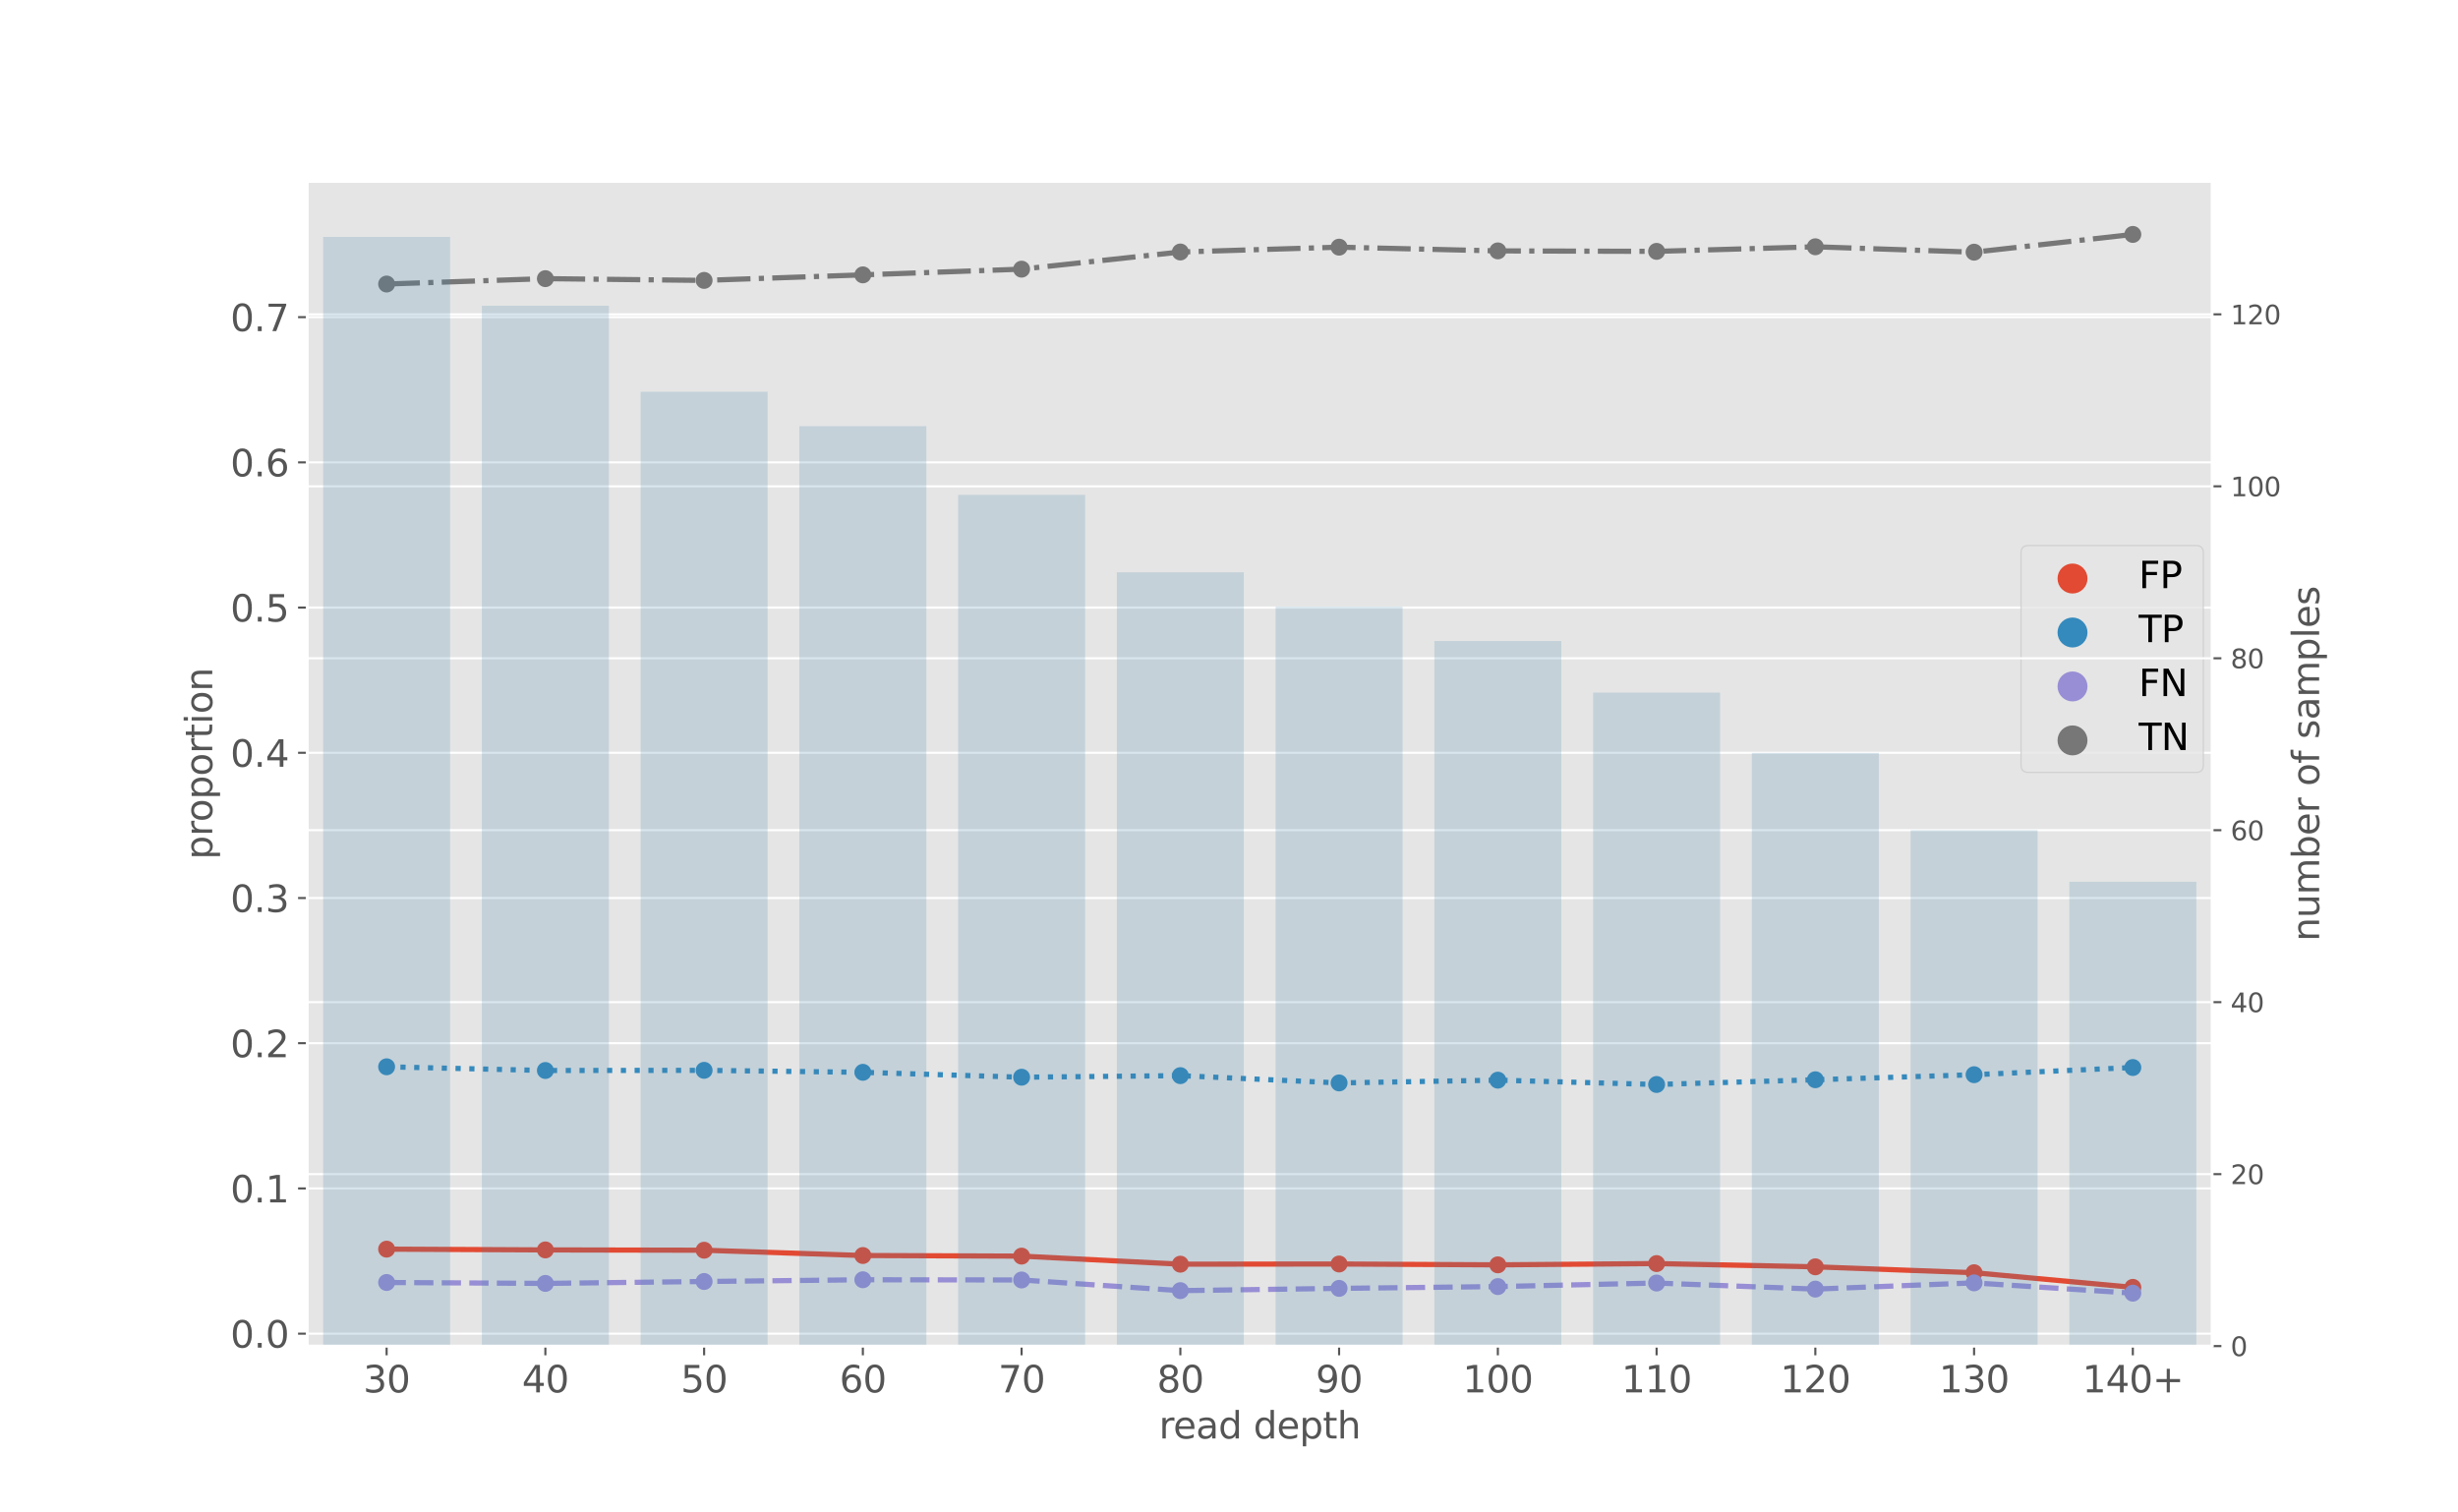 <?xml version="1.0" encoding="utf-8" standalone="no"?>
<!DOCTYPE svg PUBLIC "-//W3C//DTD SVG 1.1//EN"
  "http://www.w3.org/Graphics/SVG/1.1/DTD/svg11.dtd">
<svg xmlns:xlink="http://www.w3.org/1999/xlink" width="936pt" height="576pt" viewBox="0 0 936 576" xmlns="http://www.w3.org/2000/svg" version="1.1">
 <defs>
  <style type="text/css">*{stroke-linejoin: round; stroke-linecap: butt}</style>
 </defs>
 <g id="figure_1">
  <g id="patch_1">
   <path d="M 0 576 
L 936 576 
L 936 0 
L 0 0 
z
" style="fill: #ffffff"/>
  </g>
  <g id="axes_1">
   <g id="patch_2">
    <path d="M 117 512.64 
L 842.4 512.64 
L 842.4 69.12 
L 117 69.12 
z
" style="fill: #e5e5e5"/>
   </g>
   <g id="matplotlib.axis_1">
    <g id="xtick_1">
     <g id="line2d_1">
      <defs>
       <path id="mc2241e4e7e" d="M 0 0 
L 0 3.5 
" style="stroke: #555555; stroke-width: 0.8"/>
      </defs>
      <g>
       <use xlink:href="#mc2241e4e7e" x="147.225" y="512.64" style="fill: #555555; stroke: #555555; stroke-width: 0.8"/>
      </g>
     </g>
     <g id="text_1">
      <!-- 30 -->
      <g style="fill: #555555" transform="translate(138.317 530.278)scale(0.14 -0.14)">
       <defs>
        <path id="DejaVuSans-33" d="M 2597 2516 
Q 3050 2419 3304 2112 
Q 3559 1806 3559 1356 
Q 3559 666 3084 287 
Q 2609 -91 1734 -91 
Q 1441 -91 1130 -33 
Q 819 25 488 141 
L 488 750 
Q 750 597 1062 519 
Q 1375 441 1716 441 
Q 2309 441 2620 675 
Q 2931 909 2931 1356 
Q 2931 1769 2642 2001 
Q 2353 2234 1838 2234 
L 1294 2234 
L 1294 2753 
L 1863 2753 
Q 2328 2753 2575 2939 
Q 2822 3125 2822 3475 
Q 2822 3834 2567 4026 
Q 2313 4219 1838 4219 
Q 1578 4219 1281 4162 
Q 984 4106 628 3988 
L 628 4550 
Q 988 4650 1302 4700 
Q 1616 4750 1894 4750 
Q 2613 4750 3031 4423 
Q 3450 4097 3450 3541 
Q 3450 3153 3228 2886 
Q 3006 2619 2597 2516 
z
" transform="scale(0.016)"/>
        <path id="DejaVuSans-30" d="M 2034 4250 
Q 1547 4250 1301 3770 
Q 1056 3291 1056 2328 
Q 1056 1369 1301 889 
Q 1547 409 2034 409 
Q 2525 409 2770 889 
Q 3016 1369 3016 2328 
Q 3016 3291 2770 3770 
Q 2525 4250 2034 4250 
z
M 2034 4750 
Q 2819 4750 3233 4129 
Q 3647 3509 3647 2328 
Q 3647 1150 3233 529 
Q 2819 -91 2034 -91 
Q 1250 -91 836 529 
Q 422 1150 422 2328 
Q 422 3509 836 4129 
Q 1250 4750 2034 4750 
z
" transform="scale(0.016)"/>
       </defs>
       <use xlink:href="#DejaVuSans-33"/>
       <use xlink:href="#DejaVuSans-30" x="63.623"/>
      </g>
     </g>
    </g>
    <g id="xtick_2">
     <g id="line2d_2">
      <g>
       <use xlink:href="#mc2241e4e7e" x="207.675" y="512.64" style="fill: #555555; stroke: #555555; stroke-width: 0.8"/>
      </g>
     </g>
     <g id="text_2">
      <!-- 40 -->
      <g style="fill: #555555" transform="translate(198.768 530.278)scale(0.14 -0.14)">
       <defs>
        <path id="DejaVuSans-34" d="M 2419 4116 
L 825 1625 
L 2419 1625 
L 2419 4116 
z
M 2253 4666 
L 3047 4666 
L 3047 1625 
L 3713 1625 
L 3713 1100 
L 3047 1100 
L 3047 0 
L 2419 0 
L 2419 1100 
L 313 1100 
L 313 1709 
L 2253 4666 
z
" transform="scale(0.016)"/>
       </defs>
       <use xlink:href="#DejaVuSans-34"/>
       <use xlink:href="#DejaVuSans-30" x="63.623"/>
      </g>
     </g>
    </g>
    <g id="xtick_3">
     <g id="line2d_3">
      <g>
       <use xlink:href="#mc2241e4e7e" x="268.125" y="512.64" style="fill: #555555; stroke: #555555; stroke-width: 0.8"/>
      </g>
     </g>
     <g id="text_3">
      <!-- 50 -->
      <g style="fill: #555555" transform="translate(259.217 530.278)scale(0.14 -0.14)">
       <defs>
        <path id="DejaVuSans-35" d="M 691 4666 
L 3169 4666 
L 3169 4134 
L 1269 4134 
L 1269 2991 
Q 1406 3038 1543 3061 
Q 1681 3084 1819 3084 
Q 2600 3084 3056 2656 
Q 3513 2228 3513 1497 
Q 3513 744 3044 326 
Q 2575 -91 1722 -91 
Q 1428 -91 1123 -41 
Q 819 9 494 109 
L 494 744 
Q 775 591 1075 516 
Q 1375 441 1709 441 
Q 2250 441 2565 725 
Q 2881 1009 2881 1497 
Q 2881 1984 2565 2268 
Q 2250 2553 1709 2553 
Q 1456 2553 1204 2497 
Q 953 2441 691 2322 
L 691 4666 
z
" transform="scale(0.016)"/>
       </defs>
       <use xlink:href="#DejaVuSans-35"/>
       <use xlink:href="#DejaVuSans-30" x="63.623"/>
      </g>
     </g>
    </g>
    <g id="xtick_4">
     <g id="line2d_4">
      <g>
       <use xlink:href="#mc2241e4e7e" x="328.575" y="512.64" style="fill: #555555; stroke: #555555; stroke-width: 0.8"/>
      </g>
     </g>
     <g id="text_4">
      <!-- 60 -->
      <g style="fill: #555555" transform="translate(319.668 530.278)scale(0.14 -0.14)">
       <defs>
        <path id="DejaVuSans-36" d="M 2113 2584 
Q 1688 2584 1439 2293 
Q 1191 2003 1191 1497 
Q 1191 994 1439 701 
Q 1688 409 2113 409 
Q 2538 409 2786 701 
Q 3034 994 3034 1497 
Q 3034 2003 2786 2293 
Q 2538 2584 2113 2584 
z
M 3366 4563 
L 3366 3988 
Q 3128 4100 2886 4159 
Q 2644 4219 2406 4219 
Q 1781 4219 1451 3797 
Q 1122 3375 1075 2522 
Q 1259 2794 1537 2939 
Q 1816 3084 2150 3084 
Q 2853 3084 3261 2657 
Q 3669 2231 3669 1497 
Q 3669 778 3244 343 
Q 2819 -91 2113 -91 
Q 1303 -91 875 529 
Q 447 1150 447 2328 
Q 447 3434 972 4092 
Q 1497 4750 2381 4750 
Q 2619 4750 2861 4703 
Q 3103 4656 3366 4563 
z
" transform="scale(0.016)"/>
       </defs>
       <use xlink:href="#DejaVuSans-36"/>
       <use xlink:href="#DejaVuSans-30" x="63.623"/>
      </g>
     </g>
    </g>
    <g id="xtick_5">
     <g id="line2d_5">
      <g>
       <use xlink:href="#mc2241e4e7e" x="389.025" y="512.64" style="fill: #555555; stroke: #555555; stroke-width: 0.8"/>
      </g>
     </g>
     <g id="text_5">
      <!-- 70 -->
      <g style="fill: #555555" transform="translate(380.118 530.278)scale(0.14 -0.14)">
       <defs>
        <path id="DejaVuSans-37" d="M 525 4666 
L 3525 4666 
L 3525 4397 
L 1831 0 
L 1172 0 
L 2766 4134 
L 525 4134 
L 525 4666 
z
" transform="scale(0.016)"/>
       </defs>
       <use xlink:href="#DejaVuSans-37"/>
       <use xlink:href="#DejaVuSans-30" x="63.623"/>
      </g>
     </g>
    </g>
    <g id="xtick_6">
     <g id="line2d_6">
      <g>
       <use xlink:href="#mc2241e4e7e" x="449.475" y="512.64" style="fill: #555555; stroke: #555555; stroke-width: 0.8"/>
      </g>
     </g>
     <g id="text_6">
      <!-- 80 -->
      <g style="fill: #555555" transform="translate(440.567 530.278)scale(0.14 -0.14)">
       <defs>
        <path id="DejaVuSans-38" d="M 2034 2216 
Q 1584 2216 1326 1975 
Q 1069 1734 1069 1313 
Q 1069 891 1326 650 
Q 1584 409 2034 409 
Q 2484 409 2743 651 
Q 3003 894 3003 1313 
Q 3003 1734 2745 1975 
Q 2488 2216 2034 2216 
z
M 1403 2484 
Q 997 2584 770 2862 
Q 544 3141 544 3541 
Q 544 4100 942 4425 
Q 1341 4750 2034 4750 
Q 2731 4750 3128 4425 
Q 3525 4100 3525 3541 
Q 3525 3141 3298 2862 
Q 3072 2584 2669 2484 
Q 3125 2378 3379 2068 
Q 3634 1759 3634 1313 
Q 3634 634 3220 271 
Q 2806 -91 2034 -91 
Q 1263 -91 848 271 
Q 434 634 434 1313 
Q 434 1759 690 2068 
Q 947 2378 1403 2484 
z
M 1172 3481 
Q 1172 3119 1398 2916 
Q 1625 2713 2034 2713 
Q 2441 2713 2670 2916 
Q 2900 3119 2900 3481 
Q 2900 3844 2670 4047 
Q 2441 4250 2034 4250 
Q 1625 4250 1398 4047 
Q 1172 3844 1172 3481 
z
" transform="scale(0.016)"/>
       </defs>
       <use xlink:href="#DejaVuSans-38"/>
       <use xlink:href="#DejaVuSans-30" x="63.623"/>
      </g>
     </g>
    </g>
    <g id="xtick_7">
     <g id="line2d_7">
      <g>
       <use xlink:href="#mc2241e4e7e" x="509.925" y="512.64" style="fill: #555555; stroke: #555555; stroke-width: 0.8"/>
      </g>
     </g>
     <g id="text_7">
      <!-- 90 -->
      <g style="fill: #555555" transform="translate(501.017 530.278)scale(0.14 -0.14)">
       <defs>
        <path id="DejaVuSans-39" d="M 703 97 
L 703 672 
Q 941 559 1184 500 
Q 1428 441 1663 441 
Q 2288 441 2617 861 
Q 2947 1281 2994 2138 
Q 2813 1869 2534 1725 
Q 2256 1581 1919 1581 
Q 1219 1581 811 2004 
Q 403 2428 403 3163 
Q 403 3881 828 4315 
Q 1253 4750 1959 4750 
Q 2769 4750 3195 4129 
Q 3622 3509 3622 2328 
Q 3622 1225 3098 567 
Q 2575 -91 1691 -91 
Q 1453 -91 1209 -44 
Q 966 3 703 97 
z
M 1959 2075 
Q 2384 2075 2632 2365 
Q 2881 2656 2881 3163 
Q 2881 3666 2632 3958 
Q 2384 4250 1959 4250 
Q 1534 4250 1286 3958 
Q 1038 3666 1038 3163 
Q 1038 2656 1286 2365 
Q 1534 2075 1959 2075 
z
" transform="scale(0.016)"/>
       </defs>
       <use xlink:href="#DejaVuSans-39"/>
       <use xlink:href="#DejaVuSans-30" x="63.623"/>
      </g>
     </g>
    </g>
    <g id="xtick_8">
     <g id="line2d_8">
      <g>
       <use xlink:href="#mc2241e4e7e" x="570.375" y="512.64" style="fill: #555555; stroke: #555555; stroke-width: 0.8"/>
      </g>
     </g>
     <g id="text_8">
      <!-- 100 -->
      <g style="fill: #555555" transform="translate(557.014 530.278)scale(0.14 -0.14)">
       <defs>
        <path id="DejaVuSans-31" d="M 794 531 
L 1825 531 
L 1825 4091 
L 703 3866 
L 703 4441 
L 1819 4666 
L 2450 4666 
L 2450 531 
L 3481 531 
L 3481 0 
L 794 0 
L 794 531 
z
" transform="scale(0.016)"/>
       </defs>
       <use xlink:href="#DejaVuSans-31"/>
       <use xlink:href="#DejaVuSans-30" x="63.623"/>
       <use xlink:href="#DejaVuSans-30" x="127.246"/>
      </g>
     </g>
    </g>
    <g id="xtick_9">
     <g id="line2d_9">
      <g>
       <use xlink:href="#mc2241e4e7e" x="630.825" y="512.64" style="fill: #555555; stroke: #555555; stroke-width: 0.8"/>
      </g>
     </g>
     <g id="text_9">
      <!-- 110 -->
      <g style="fill: #555555" transform="translate(617.464 530.278)scale(0.14 -0.14)">
       <use xlink:href="#DejaVuSans-31"/>
       <use xlink:href="#DejaVuSans-31" x="63.623"/>
       <use xlink:href="#DejaVuSans-30" x="127.246"/>
      </g>
     </g>
    </g>
    <g id="xtick_10">
     <g id="line2d_10">
      <g>
       <use xlink:href="#mc2241e4e7e" x="691.275" y="512.64" style="fill: #555555; stroke: #555555; stroke-width: 0.8"/>
      </g>
     </g>
     <g id="text_10">
      <!-- 120 -->
      <g style="fill: #555555" transform="translate(677.914 530.278)scale(0.14 -0.14)">
       <defs>
        <path id="DejaVuSans-32" d="M 1228 531 
L 3431 531 
L 3431 0 
L 469 0 
L 469 531 
Q 828 903 1448 1529 
Q 2069 2156 2228 2338 
Q 2531 2678 2651 2914 
Q 2772 3150 2772 3378 
Q 2772 3750 2511 3984 
Q 2250 4219 1831 4219 
Q 1534 4219 1204 4116 
Q 875 4013 500 3803 
L 500 4441 
Q 881 4594 1212 4672 
Q 1544 4750 1819 4750 
Q 2544 4750 2975 4387 
Q 3406 4025 3406 3419 
Q 3406 3131 3298 2873 
Q 3191 2616 2906 2266 
Q 2828 2175 2409 1742 
Q 1991 1309 1228 531 
z
" transform="scale(0.016)"/>
       </defs>
       <use xlink:href="#DejaVuSans-31"/>
       <use xlink:href="#DejaVuSans-32" x="63.623"/>
       <use xlink:href="#DejaVuSans-30" x="127.246"/>
      </g>
     </g>
    </g>
    <g id="xtick_11">
     <g id="line2d_11">
      <g>
       <use xlink:href="#mc2241e4e7e" x="751.725" y="512.64" style="fill: #555555; stroke: #555555; stroke-width: 0.8"/>
      </g>
     </g>
     <g id="text_11">
      <!-- 130 -->
      <g style="fill: #555555" transform="translate(738.364 530.278)scale(0.14 -0.14)">
       <use xlink:href="#DejaVuSans-31"/>
       <use xlink:href="#DejaVuSans-33" x="63.623"/>
       <use xlink:href="#DejaVuSans-30" x="127.246"/>
      </g>
     </g>
    </g>
    <g id="xtick_12">
     <g id="line2d_12">
      <g>
       <use xlink:href="#mc2241e4e7e" x="812.175" y="512.64" style="fill: #555555; stroke: #555555; stroke-width: 0.8"/>
      </g>
     </g>
     <g id="text_12">
      <!-- 140+ -->
      <g style="fill: #555555" transform="translate(792.948 530.278)scale(0.14 -0.14)">
       <defs>
        <path id="DejaVuSans-2b" d="M 2944 4013 
L 2944 2272 
L 4684 2272 
L 4684 1741 
L 2944 1741 
L 2944 0 
L 2419 0 
L 2419 1741 
L 678 1741 
L 678 2272 
L 2419 2272 
L 2419 4013 
L 2944 4013 
z
" transform="scale(0.016)"/>
       </defs>
       <use xlink:href="#DejaVuSans-31"/>
       <use xlink:href="#DejaVuSans-34" x="63.623"/>
       <use xlink:href="#DejaVuSans-30" x="127.246"/>
       <use xlink:href="#DejaVuSans-2b" x="190.869"/>
      </g>
     </g>
    </g>
    <g id="text_13">
     <!-- read depth -->
     <g style="fill: #555555" transform="translate(441.339 547.827)scale(0.14 -0.14)">
      <defs>
       <path id="DejaVuSans-72" d="M 2631 2963 
Q 2534 3019 2420 3045 
Q 2306 3072 2169 3072 
Q 1681 3072 1420 2755 
Q 1159 2438 1159 1844 
L 1159 0 
L 581 0 
L 581 3500 
L 1159 3500 
L 1159 2956 
Q 1341 3275 1631 3429 
Q 1922 3584 2338 3584 
Q 2397 3584 2469 3576 
Q 2541 3569 2628 3553 
L 2631 2963 
z
" transform="scale(0.016)"/>
       <path id="DejaVuSans-65" d="M 3597 1894 
L 3597 1613 
L 953 1613 
Q 991 1019 1311 708 
Q 1631 397 2203 397 
Q 2534 397 2845 478 
Q 3156 559 3463 722 
L 3463 178 
Q 3153 47 2828 -22 
Q 2503 -91 2169 -91 
Q 1331 -91 842 396 
Q 353 884 353 1716 
Q 353 2575 817 3079 
Q 1281 3584 2069 3584 
Q 2775 3584 3186 3129 
Q 3597 2675 3597 1894 
z
M 3022 2063 
Q 3016 2534 2758 2815 
Q 2500 3097 2075 3097 
Q 1594 3097 1305 2825 
Q 1016 2553 972 2059 
L 3022 2063 
z
" transform="scale(0.016)"/>
       <path id="DejaVuSans-61" d="M 2194 1759 
Q 1497 1759 1228 1600 
Q 959 1441 959 1056 
Q 959 750 1161 570 
Q 1363 391 1709 391 
Q 2188 391 2477 730 
Q 2766 1069 2766 1631 
L 2766 1759 
L 2194 1759 
z
M 3341 1997 
L 3341 0 
L 2766 0 
L 2766 531 
Q 2569 213 2275 61 
Q 1981 -91 1556 -91 
Q 1019 -91 701 211 
Q 384 513 384 1019 
Q 384 1609 779 1909 
Q 1175 2209 1959 2209 
L 2766 2209 
L 2766 2266 
Q 2766 2663 2505 2880 
Q 2244 3097 1772 3097 
Q 1472 3097 1187 3025 
Q 903 2953 641 2809 
L 641 3341 
Q 956 3463 1253 3523 
Q 1550 3584 1831 3584 
Q 2591 3584 2966 3190 
Q 3341 2797 3341 1997 
z
" transform="scale(0.016)"/>
       <path id="DejaVuSans-64" d="M 2906 2969 
L 2906 4863 
L 3481 4863 
L 3481 0 
L 2906 0 
L 2906 525 
Q 2725 213 2448 61 
Q 2172 -91 1784 -91 
Q 1150 -91 751 415 
Q 353 922 353 1747 
Q 353 2572 751 3078 
Q 1150 3584 1784 3584 
Q 2172 3584 2448 3432 
Q 2725 3281 2906 2969 
z
M 947 1747 
Q 947 1113 1208 752 
Q 1469 391 1925 391 
Q 2381 391 2643 752 
Q 2906 1113 2906 1747 
Q 2906 2381 2643 2742 
Q 2381 3103 1925 3103 
Q 1469 3103 1208 2742 
Q 947 2381 947 1747 
z
" transform="scale(0.016)"/>
       <path id="DejaVuSans-20" transform="scale(0.016)"/>
       <path id="DejaVuSans-70" d="M 1159 525 
L 1159 -1331 
L 581 -1331 
L 581 3500 
L 1159 3500 
L 1159 2969 
Q 1341 3281 1617 3432 
Q 1894 3584 2278 3584 
Q 2916 3584 3314 3078 
Q 3713 2572 3713 1747 
Q 3713 922 3314 415 
Q 2916 -91 2278 -91 
Q 1894 -91 1617 61 
Q 1341 213 1159 525 
z
M 3116 1747 
Q 3116 2381 2855 2742 
Q 2594 3103 2138 3103 
Q 1681 3103 1420 2742 
Q 1159 2381 1159 1747 
Q 1159 1113 1420 752 
Q 1681 391 2138 391 
Q 2594 391 2855 752 
Q 3116 1113 3116 1747 
z
" transform="scale(0.016)"/>
       <path id="DejaVuSans-74" d="M 1172 4494 
L 1172 3500 
L 2356 3500 
L 2356 3053 
L 1172 3053 
L 1172 1153 
Q 1172 725 1289 603 
Q 1406 481 1766 481 
L 2356 481 
L 2356 0 
L 1766 0 
Q 1100 0 847 248 
Q 594 497 594 1153 
L 594 3053 
L 172 3053 
L 172 3500 
L 594 3500 
L 594 4494 
L 1172 4494 
z
" transform="scale(0.016)"/>
       <path id="DejaVuSans-68" d="M 3513 2113 
L 3513 0 
L 2938 0 
L 2938 2094 
Q 2938 2591 2744 2837 
Q 2550 3084 2163 3084 
Q 1697 3084 1428 2787 
Q 1159 2491 1159 1978 
L 1159 0 
L 581 0 
L 581 4863 
L 1159 4863 
L 1159 2956 
Q 1366 3272 1645 3428 
Q 1925 3584 2291 3584 
Q 2894 3584 3203 3211 
Q 3513 2838 3513 2113 
z
" transform="scale(0.016)"/>
      </defs>
      <use xlink:href="#DejaVuSans-72"/>
      <use xlink:href="#DejaVuSans-65" x="38.863"/>
      <use xlink:href="#DejaVuSans-61" x="100.387"/>
      <use xlink:href="#DejaVuSans-64" x="161.666"/>
      <use xlink:href="#DejaVuSans-20" x="225.143"/>
      <use xlink:href="#DejaVuSans-64" x="256.93"/>
      <use xlink:href="#DejaVuSans-65" x="320.406"/>
      <use xlink:href="#DejaVuSans-70" x="381.93"/>
      <use xlink:href="#DejaVuSans-74" x="445.406"/>
      <use xlink:href="#DejaVuSans-68" x="484.615"/>
     </g>
    </g>
   </g>
   <g id="matplotlib.axis_2">
    <g id="ytick_1">
     <g id="line2d_13">
      <path d="M 117 507.903 
L 842.4 507.903 
" clip-path="url(#p015279442f)" style="fill: none; stroke: #ffffff; stroke-width: 0.8; stroke-linecap: square"/>
     </g>
     <g id="line2d_14">
      <defs>
       <path id="m4f32c7dfef" d="M 0 0 
L -3.5 0 
" style="stroke: #555555; stroke-width: 0.8"/>
      </defs>
      <g>
       <use xlink:href="#m4f32c7dfef" x="117" y="507.903" style="fill: #555555; stroke: #555555; stroke-width: 0.8"/>
      </g>
     </g>
     <g id="text_14">
      <!-- 0.0 -->
      <g style="fill: #555555" transform="translate(87.736 513.222)scale(0.14 -0.14)">
       <defs>
        <path id="DejaVuSans-2e" d="M 684 794 
L 1344 794 
L 1344 0 
L 684 0 
L 684 794 
z
" transform="scale(0.016)"/>
       </defs>
       <use xlink:href="#DejaVuSans-30"/>
       <use xlink:href="#DejaVuSans-2e" x="63.623"/>
       <use xlink:href="#DejaVuSans-30" x="95.41"/>
      </g>
     </g>
    </g>
    <g id="ytick_2">
     <g id="line2d_15">
      <path d="M 117 452.601 
L 842.4 452.601 
" clip-path="url(#p015279442f)" style="fill: none; stroke: #ffffff; stroke-width: 0.8; stroke-linecap: square"/>
     </g>
     <g id="line2d_16">
      <g>
       <use xlink:href="#m4f32c7dfef" x="117" y="452.601" style="fill: #555555; stroke: #555555; stroke-width: 0.8"/>
      </g>
     </g>
     <g id="text_15">
      <!-- 0.1 -->
      <g style="fill: #555555" transform="translate(87.736 457.92)scale(0.14 -0.14)">
       <use xlink:href="#DejaVuSans-30"/>
       <use xlink:href="#DejaVuSans-2e" x="63.623"/>
       <use xlink:href="#DejaVuSans-31" x="95.41"/>
      </g>
     </g>
    </g>
    <g id="ytick_3">
     <g id="line2d_17">
      <path d="M 117 397.298 
L 842.4 397.298 
" clip-path="url(#p015279442f)" style="fill: none; stroke: #ffffff; stroke-width: 0.8; stroke-linecap: square"/>
     </g>
     <g id="line2d_18">
      <g>
       <use xlink:href="#m4f32c7dfef" x="117" y="397.298" style="fill: #555555; stroke: #555555; stroke-width: 0.8"/>
      </g>
     </g>
     <g id="text_16">
      <!-- 0.2 -->
      <g style="fill: #555555" transform="translate(87.736 402.617)scale(0.14 -0.14)">
       <use xlink:href="#DejaVuSans-30"/>
       <use xlink:href="#DejaVuSans-2e" x="63.623"/>
       <use xlink:href="#DejaVuSans-32" x="95.41"/>
      </g>
     </g>
    </g>
    <g id="ytick_4">
     <g id="line2d_19">
      <path d="M 117 341.996 
L 842.4 341.996 
" clip-path="url(#p015279442f)" style="fill: none; stroke: #ffffff; stroke-width: 0.8; stroke-linecap: square"/>
     </g>
     <g id="line2d_20">
      <g>
       <use xlink:href="#m4f32c7dfef" x="117" y="341.996" style="fill: #555555; stroke: #555555; stroke-width: 0.8"/>
      </g>
     </g>
     <g id="text_17">
      <!-- 0.3 -->
      <g style="fill: #555555" transform="translate(87.736 347.315)scale(0.14 -0.14)">
       <use xlink:href="#DejaVuSans-30"/>
       <use xlink:href="#DejaVuSans-2e" x="63.623"/>
       <use xlink:href="#DejaVuSans-33" x="95.41"/>
      </g>
     </g>
    </g>
    <g id="ytick_5">
     <g id="line2d_21">
      <path d="M 117 286.694 
L 842.4 286.694 
" clip-path="url(#p015279442f)" style="fill: none; stroke: #ffffff; stroke-width: 0.8; stroke-linecap: square"/>
     </g>
     <g id="line2d_22">
      <g>
       <use xlink:href="#m4f32c7dfef" x="117" y="286.694" style="fill: #555555; stroke: #555555; stroke-width: 0.8"/>
      </g>
     </g>
     <g id="text_18">
      <!-- 0.4 -->
      <g style="fill: #555555" transform="translate(87.736 292.013)scale(0.14 -0.14)">
       <use xlink:href="#DejaVuSans-30"/>
       <use xlink:href="#DejaVuSans-2e" x="63.623"/>
       <use xlink:href="#DejaVuSans-34" x="95.41"/>
      </g>
     </g>
    </g>
    <g id="ytick_6">
     <g id="line2d_23">
      <path d="M 117 231.391 
L 842.4 231.391 
" clip-path="url(#p015279442f)" style="fill: none; stroke: #ffffff; stroke-width: 0.8; stroke-linecap: square"/>
     </g>
     <g id="line2d_24">
      <g>
       <use xlink:href="#m4f32c7dfef" x="117" y="231.391" style="fill: #555555; stroke: #555555; stroke-width: 0.8"/>
      </g>
     </g>
     <g id="text_19">
      <!-- 0.5 -->
      <g style="fill: #555555" transform="translate(87.736 236.71)scale(0.14 -0.14)">
       <use xlink:href="#DejaVuSans-30"/>
       <use xlink:href="#DejaVuSans-2e" x="63.623"/>
       <use xlink:href="#DejaVuSans-35" x="95.41"/>
      </g>
     </g>
    </g>
    <g id="ytick_7">
     <g id="line2d_25">
      <path d="M 117 176.089 
L 842.4 176.089 
" clip-path="url(#p015279442f)" style="fill: none; stroke: #ffffff; stroke-width: 0.8; stroke-linecap: square"/>
     </g>
     <g id="line2d_26">
      <g>
       <use xlink:href="#m4f32c7dfef" x="117" y="176.089" style="fill: #555555; stroke: #555555; stroke-width: 0.8"/>
      </g>
     </g>
     <g id="text_20">
      <!-- 0.6 -->
      <g style="fill: #555555" transform="translate(87.736 181.408)scale(0.14 -0.14)">
       <use xlink:href="#DejaVuSans-30"/>
       <use xlink:href="#DejaVuSans-2e" x="63.623"/>
       <use xlink:href="#DejaVuSans-36" x="95.41"/>
      </g>
     </g>
    </g>
    <g id="ytick_8">
     <g id="line2d_27">
      <path d="M 117 120.787 
L 842.4 120.787 
" clip-path="url(#p015279442f)" style="fill: none; stroke: #ffffff; stroke-width: 0.8; stroke-linecap: square"/>
     </g>
     <g id="line2d_28">
      <g>
       <use xlink:href="#m4f32c7dfef" x="117" y="120.787" style="fill: #555555; stroke: #555555; stroke-width: 0.8"/>
      </g>
     </g>
     <g id="text_21">
      <!-- 0.7 -->
      <g style="fill: #555555" transform="translate(87.736 126.106)scale(0.14 -0.14)">
       <use xlink:href="#DejaVuSans-30"/>
       <use xlink:href="#DejaVuSans-2e" x="63.623"/>
       <use xlink:href="#DejaVuSans-37" x="95.41"/>
      </g>
     </g>
    </g>
    <g id="text_22">
     <!-- proportion -->
     <g style="fill: #555555" transform="translate(80.824 327.34)rotate(-90)scale(0.14 -0.14)">
      <defs>
       <path id="DejaVuSans-6f" d="M 1959 3097 
Q 1497 3097 1228 2736 
Q 959 2375 959 1747 
Q 959 1119 1226 758 
Q 1494 397 1959 397 
Q 2419 397 2687 759 
Q 2956 1122 2956 1747 
Q 2956 2369 2687 2733 
Q 2419 3097 1959 3097 
z
M 1959 3584 
Q 2709 3584 3137 3096 
Q 3566 2609 3566 1747 
Q 3566 888 3137 398 
Q 2709 -91 1959 -91 
Q 1206 -91 779 398 
Q 353 888 353 1747 
Q 353 2609 779 3096 
Q 1206 3584 1959 3584 
z
" transform="scale(0.016)"/>
       <path id="DejaVuSans-69" d="M 603 3500 
L 1178 3500 
L 1178 0 
L 603 0 
L 603 3500 
z
M 603 4863 
L 1178 4863 
L 1178 4134 
L 603 4134 
L 603 4863 
z
" transform="scale(0.016)"/>
       <path id="DejaVuSans-6e" d="M 3513 2113 
L 3513 0 
L 2938 0 
L 2938 2094 
Q 2938 2591 2744 2837 
Q 2550 3084 2163 3084 
Q 1697 3084 1428 2787 
Q 1159 2491 1159 1978 
L 1159 0 
L 581 0 
L 581 3500 
L 1159 3500 
L 1159 2956 
Q 1366 3272 1645 3428 
Q 1925 3584 2291 3584 
Q 2894 3584 3203 3211 
Q 3513 2838 3513 2113 
z
" transform="scale(0.016)"/>
      </defs>
      <use xlink:href="#DejaVuSans-70"/>
      <use xlink:href="#DejaVuSans-72" x="63.477"/>
      <use xlink:href="#DejaVuSans-6f" x="102.34"/>
      <use xlink:href="#DejaVuSans-70" x="163.521"/>
      <use xlink:href="#DejaVuSans-6f" x="226.998"/>
      <use xlink:href="#DejaVuSans-72" x="288.18"/>
      <use xlink:href="#DejaVuSans-74" x="329.293"/>
      <use xlink:href="#DejaVuSans-69" x="368.502"/>
      <use xlink:href="#DejaVuSans-6f" x="396.285"/>
      <use xlink:href="#DejaVuSans-6e" x="457.467"/>
     </g>
    </g>
   </g>
   <g id="line2d_29">
    <path d="M 147.225 475.721 
L 207.675 476.015 
L 268.125 476.131 
L 328.575 478.148 
L 389.025 478.378 
L 449.475 481.449 
L 509.925 481.379 
L 570.375 481.7 
L 630.825 481.216 
L 691.275 482.457 
L 751.725 484.699 
L 812.175 490.277 
" clip-path="url(#p015279442f)" style="fill: none; stroke: #e24a33; stroke-width: 1.98; stroke-linecap: square"/>
   </g>
   <g id="line2d_30">
    <path clip-path="url(#p015279442f)" style="fill: none; stroke: #e24a33; stroke-width: 1.98; stroke-linecap: square"/>
   </g>
   <g id="line2d_31">
    <path clip-path="url(#p015279442f)" style="fill: none; stroke: #e24a33; stroke-width: 1.98; stroke-linecap: square"/>
   </g>
   <g id="line2d_32">
    <path clip-path="url(#p015279442f)" style="fill: none; stroke: #e24a33; stroke-width: 1.98; stroke-linecap: square"/>
   </g>
   <g id="line2d_33">
    <path clip-path="url(#p015279442f)" style="fill: none; stroke: #e24a33; stroke-width: 1.98; stroke-linecap: square"/>
   </g>
   <g id="line2d_34">
    <path clip-path="url(#p015279442f)" style="fill: none; stroke: #e24a33; stroke-width: 1.98; stroke-linecap: square"/>
   </g>
   <g id="line2d_35">
    <path clip-path="url(#p015279442f)" style="fill: none; stroke: #e24a33; stroke-width: 1.98; stroke-linecap: square"/>
   </g>
   <g id="line2d_36">
    <path clip-path="url(#p015279442f)" style="fill: none; stroke: #e24a33; stroke-width: 1.98; stroke-linecap: square"/>
   </g>
   <g id="line2d_37">
    <path clip-path="url(#p015279442f)" style="fill: none; stroke: #e24a33; stroke-width: 1.98; stroke-linecap: square"/>
   </g>
   <g id="line2d_38">
    <path clip-path="url(#p015279442f)" style="fill: none; stroke: #e24a33; stroke-width: 1.98; stroke-linecap: square"/>
   </g>
   <g id="line2d_39">
    <path clip-path="url(#p015279442f)" style="fill: none; stroke: #e24a33; stroke-width: 1.98; stroke-linecap: square"/>
   </g>
   <g id="line2d_40">
    <path clip-path="url(#p015279442f)" style="fill: none; stroke: #e24a33; stroke-width: 1.98; stroke-linecap: square"/>
   </g>
   <g id="line2d_41">
    <path clip-path="url(#p015279442f)" style="fill: none; stroke: #e24a33; stroke-width: 1.98; stroke-linecap: square"/>
   </g>
   <g id="PathCollection_1">
    <defs>
     <path id="mf759c3f49d" d="M 0 2.482 
C 0.658 2.482 1.289 2.22 1.755 1.755 
C 2.22 1.289 2.482 0.658 2.482 0 
C 2.482 -0.658 2.22 -1.289 1.755 -1.755 
C 1.289 -2.22 0.658 -2.482 0 -2.482 
C -0.658 -2.482 -1.289 -2.22 -1.755 -1.755 
C -2.22 -1.289 -2.482 -0.658 -2.482 0 
C -2.482 0.658 -2.22 1.289 -1.755 1.755 
C -1.289 2.22 -0.658 2.482 0 2.482 
z
" style="stroke: #e24a33; stroke-width: 1.485"/>
    </defs>
    <g clip-path="url(#p015279442f)">
     <use xlink:href="#mf759c3f49d" x="147.225" y="475.721" style="fill: #e24a33; stroke: #e24a33; stroke-width: 1.485"/>
     <use xlink:href="#mf759c3f49d" x="207.675" y="476.015" style="fill: #e24a33; stroke: #e24a33; stroke-width: 1.485"/>
     <use xlink:href="#mf759c3f49d" x="268.125" y="476.131" style="fill: #e24a33; stroke: #e24a33; stroke-width: 1.485"/>
     <use xlink:href="#mf759c3f49d" x="328.575" y="478.148" style="fill: #e24a33; stroke: #e24a33; stroke-width: 1.485"/>
     <use xlink:href="#mf759c3f49d" x="389.025" y="478.378" style="fill: #e24a33; stroke: #e24a33; stroke-width: 1.485"/>
     <use xlink:href="#mf759c3f49d" x="449.475" y="481.449" style="fill: #e24a33; stroke: #e24a33; stroke-width: 1.485"/>
     <use xlink:href="#mf759c3f49d" x="509.925" y="481.379" style="fill: #e24a33; stroke: #e24a33; stroke-width: 1.485"/>
     <use xlink:href="#mf759c3f49d" x="570.375" y="481.7" style="fill: #e24a33; stroke: #e24a33; stroke-width: 1.485"/>
     <use xlink:href="#mf759c3f49d" x="630.825" y="481.216" style="fill: #e24a33; stroke: #e24a33; stroke-width: 1.485"/>
     <use xlink:href="#mf759c3f49d" x="691.275" y="482.457" style="fill: #e24a33; stroke: #e24a33; stroke-width: 1.485"/>
     <use xlink:href="#mf759c3f49d" x="751.725" y="484.699" style="fill: #e24a33; stroke: #e24a33; stroke-width: 1.485"/>
     <use xlink:href="#mf759c3f49d" x="812.175" y="490.277" style="fill: #e24a33; stroke: #e24a33; stroke-width: 1.485"/>
    </g>
   </g>
   <g id="line2d_42">
    <path d="M 147.225 406.275 
L 207.675 407.685 
L 268.125 407.624 
L 328.575 408.379 
L 389.025 410.244 
L 449.475 409.644 
L 509.925 412.417 
L 570.375 411.365 
L 630.825 413.014 
L 691.275 411.209 
L 751.725 409.287 
L 812.175 406.552 
" clip-path="url(#p015279442f)" style="fill: none; stroke-dasharray: 1.98,3.267; stroke-dashoffset: 0; stroke: #348abd; stroke-width: 1.98"/>
   </g>
   <g id="line2d_43">
    <path clip-path="url(#p015279442f)" style="fill: none; stroke: #348abd; stroke-width: 1.98; stroke-linecap: square"/>
   </g>
   <g id="line2d_44">
    <path clip-path="url(#p015279442f)" style="fill: none; stroke: #348abd; stroke-width: 1.98; stroke-linecap: square"/>
   </g>
   <g id="line2d_45">
    <path clip-path="url(#p015279442f)" style="fill: none; stroke: #348abd; stroke-width: 1.98; stroke-linecap: square"/>
   </g>
   <g id="line2d_46">
    <path clip-path="url(#p015279442f)" style="fill: none; stroke: #348abd; stroke-width: 1.98; stroke-linecap: square"/>
   </g>
   <g id="line2d_47">
    <path clip-path="url(#p015279442f)" style="fill: none; stroke: #348abd; stroke-width: 1.98; stroke-linecap: square"/>
   </g>
   <g id="line2d_48">
    <path clip-path="url(#p015279442f)" style="fill: none; stroke: #348abd; stroke-width: 1.98; stroke-linecap: square"/>
   </g>
   <g id="line2d_49">
    <path clip-path="url(#p015279442f)" style="fill: none; stroke: #348abd; stroke-width: 1.98; stroke-linecap: square"/>
   </g>
   <g id="line2d_50">
    <path clip-path="url(#p015279442f)" style="fill: none; stroke: #348abd; stroke-width: 1.98; stroke-linecap: square"/>
   </g>
   <g id="line2d_51">
    <path clip-path="url(#p015279442f)" style="fill: none; stroke: #348abd; stroke-width: 1.98; stroke-linecap: square"/>
   </g>
   <g id="line2d_52">
    <path clip-path="url(#p015279442f)" style="fill: none; stroke: #348abd; stroke-width: 1.98; stroke-linecap: square"/>
   </g>
   <g id="line2d_53">
    <path clip-path="url(#p015279442f)" style="fill: none; stroke: #348abd; stroke-width: 1.98; stroke-linecap: square"/>
   </g>
   <g id="line2d_54">
    <path clip-path="url(#p015279442f)" style="fill: none; stroke: #348abd; stroke-width: 1.98; stroke-linecap: square"/>
   </g>
   <g id="PathCollection_2">
    <defs>
     <path id="me8ac330771" d="M 0 2.482 
C 0.658 2.482 1.289 2.22 1.755 1.755 
C 2.22 1.289 2.482 0.658 2.482 0 
C 2.482 -0.658 2.22 -1.289 1.755 -1.755 
C 1.289 -2.22 0.658 -2.482 0 -2.482 
C -0.658 -2.482 -1.289 -2.22 -1.755 -1.755 
C -2.22 -1.289 -2.482 -0.658 -2.482 0 
C -2.482 0.658 -2.22 1.289 -1.755 1.755 
C -1.289 2.22 -0.658 2.482 0 2.482 
z
" style="stroke: #348abd; stroke-width: 1.485"/>
    </defs>
    <g clip-path="url(#p015279442f)">
     <use xlink:href="#me8ac330771" x="147.225" y="406.275" style="fill: #348abd; stroke: #348abd; stroke-width: 1.485"/>
     <use xlink:href="#me8ac330771" x="207.675" y="407.685" style="fill: #348abd; stroke: #348abd; stroke-width: 1.485"/>
     <use xlink:href="#me8ac330771" x="268.125" y="407.624" style="fill: #348abd; stroke: #348abd; stroke-width: 1.485"/>
     <use xlink:href="#me8ac330771" x="328.575" y="408.379" style="fill: #348abd; stroke: #348abd; stroke-width: 1.485"/>
     <use xlink:href="#me8ac330771" x="389.025" y="410.244" style="fill: #348abd; stroke: #348abd; stroke-width: 1.485"/>
     <use xlink:href="#me8ac330771" x="449.475" y="409.644" style="fill: #348abd; stroke: #348abd; stroke-width: 1.485"/>
     <use xlink:href="#me8ac330771" x="509.925" y="412.417" style="fill: #348abd; stroke: #348abd; stroke-width: 1.485"/>
     <use xlink:href="#me8ac330771" x="570.375" y="411.365" style="fill: #348abd; stroke: #348abd; stroke-width: 1.485"/>
     <use xlink:href="#me8ac330771" x="630.825" y="413.014" style="fill: #348abd; stroke: #348abd; stroke-width: 1.485"/>
     <use xlink:href="#me8ac330771" x="691.275" y="411.209" style="fill: #348abd; stroke: #348abd; stroke-width: 1.485"/>
     <use xlink:href="#me8ac330771" x="751.725" y="409.287" style="fill: #348abd; stroke: #348abd; stroke-width: 1.485"/>
     <use xlink:href="#me8ac330771" x="812.175" y="406.552" style="fill: #348abd; stroke: #348abd; stroke-width: 1.485"/>
    </g>
   </g>
   <g id="patch_3">
    <path d="M 117 512.64 
L 117 69.12 
" style="fill: none; stroke: #ffffff; stroke-linejoin: miter; stroke-linecap: square"/>
   </g>
   <g id="patch_4">
    <path d="M 842.4 512.64 
L 842.4 69.12 
" style="fill: none; stroke: #ffffff; stroke-linejoin: miter; stroke-linecap: square"/>
   </g>
   <g id="patch_5">
    <path d="M 117 512.64 
L 842.4 512.64 
" style="fill: none; stroke: #ffffff; stroke-linejoin: miter; stroke-linecap: square"/>
   </g>
   <g id="patch_6">
    <path d="M 117 69.12 
L 842.4 69.12 
" style="fill: none; stroke: #ffffff; stroke-linejoin: miter; stroke-linecap: square"/>
   </g>
   <g id="line2d_55">
    <path d="M 147.225 488.424 
L 207.675 488.77 
L 268.125 488.046 
L 328.575 487.383 
L 389.025 487.463 
L 449.475 491.526 
L 509.925 490.662 
L 570.375 489.975 
L 630.825 488.629 
L 691.275 490.939 
L 751.725 488.566 
L 812.175 492.48 
" clip-path="url(#p015279442f)" style="fill: none; stroke-dasharray: 7.326,3.168; stroke-dashoffset: 0; stroke: #988ed5; stroke-width: 1.98"/>
   </g>
   <g id="line2d_56">
    <path clip-path="url(#p015279442f)" style="fill: none; stroke: #988ed5; stroke-width: 1.98; stroke-linecap: square"/>
   </g>
   <g id="line2d_57">
    <path clip-path="url(#p015279442f)" style="fill: none; stroke: #988ed5; stroke-width: 1.98; stroke-linecap: square"/>
   </g>
   <g id="line2d_58">
    <path clip-path="url(#p015279442f)" style="fill: none; stroke: #988ed5; stroke-width: 1.98; stroke-linecap: square"/>
   </g>
   <g id="line2d_59">
    <path clip-path="url(#p015279442f)" style="fill: none; stroke: #988ed5; stroke-width: 1.98; stroke-linecap: square"/>
   </g>
   <g id="line2d_60">
    <path clip-path="url(#p015279442f)" style="fill: none; stroke: #988ed5; stroke-width: 1.98; stroke-linecap: square"/>
   </g>
   <g id="line2d_61">
    <path clip-path="url(#p015279442f)" style="fill: none; stroke: #988ed5; stroke-width: 1.98; stroke-linecap: square"/>
   </g>
   <g id="line2d_62">
    <path clip-path="url(#p015279442f)" style="fill: none; stroke: #988ed5; stroke-width: 1.98; stroke-linecap: square"/>
   </g>
   <g id="line2d_63">
    <path clip-path="url(#p015279442f)" style="fill: none; stroke: #988ed5; stroke-width: 1.98; stroke-linecap: square"/>
   </g>
   <g id="line2d_64">
    <path clip-path="url(#p015279442f)" style="fill: none; stroke: #988ed5; stroke-width: 1.98; stroke-linecap: square"/>
   </g>
   <g id="line2d_65">
    <path clip-path="url(#p015279442f)" style="fill: none; stroke: #988ed5; stroke-width: 1.98; stroke-linecap: square"/>
   </g>
   <g id="line2d_66">
    <path clip-path="url(#p015279442f)" style="fill: none; stroke: #988ed5; stroke-width: 1.98; stroke-linecap: square"/>
   </g>
   <g id="line2d_67">
    <path clip-path="url(#p015279442f)" style="fill: none; stroke: #988ed5; stroke-width: 1.98; stroke-linecap: square"/>
   </g>
   <g id="PathCollection_3">
    <defs>
     <path id="m1b58b0d718" d="M 0 2.482 
C 0.658 2.482 1.289 2.22 1.755 1.755 
C 2.22 1.289 2.482 0.658 2.482 0 
C 2.482 -0.658 2.22 -1.289 1.755 -1.755 
C 1.289 -2.22 0.658 -2.482 0 -2.482 
C -0.658 -2.482 -1.289 -2.22 -1.755 -1.755 
C -2.22 -1.289 -2.482 -0.658 -2.482 0 
C -2.482 0.658 -2.22 1.289 -1.755 1.755 
C -1.289 2.22 -0.658 2.482 0 2.482 
z
" style="stroke: #988ed5; stroke-width: 1.485"/>
    </defs>
    <g clip-path="url(#p015279442f)">
     <use xlink:href="#m1b58b0d718" x="147.225" y="488.424" style="fill: #988ed5; stroke: #988ed5; stroke-width: 1.485"/>
     <use xlink:href="#m1b58b0d718" x="207.675" y="488.77" style="fill: #988ed5; stroke: #988ed5; stroke-width: 1.485"/>
     <use xlink:href="#m1b58b0d718" x="268.125" y="488.046" style="fill: #988ed5; stroke: #988ed5; stroke-width: 1.485"/>
     <use xlink:href="#m1b58b0d718" x="328.575" y="487.383" style="fill: #988ed5; stroke: #988ed5; stroke-width: 1.485"/>
     <use xlink:href="#m1b58b0d718" x="389.025" y="487.463" style="fill: #988ed5; stroke: #988ed5; stroke-width: 1.485"/>
     <use xlink:href="#m1b58b0d718" x="449.475" y="491.526" style="fill: #988ed5; stroke: #988ed5; stroke-width: 1.485"/>
     <use xlink:href="#m1b58b0d718" x="509.925" y="490.662" style="fill: #988ed5; stroke: #988ed5; stroke-width: 1.485"/>
     <use xlink:href="#m1b58b0d718" x="570.375" y="489.975" style="fill: #988ed5; stroke: #988ed5; stroke-width: 1.485"/>
     <use xlink:href="#m1b58b0d718" x="630.825" y="488.629" style="fill: #988ed5; stroke: #988ed5; stroke-width: 1.485"/>
     <use xlink:href="#m1b58b0d718" x="691.275" y="490.939" style="fill: #988ed5; stroke: #988ed5; stroke-width: 1.485"/>
     <use xlink:href="#m1b58b0d718" x="751.725" y="488.566" style="fill: #988ed5; stroke: #988ed5; stroke-width: 1.485"/>
     <use xlink:href="#m1b58b0d718" x="812.175" y="492.48" style="fill: #988ed5; stroke: #988ed5; stroke-width: 1.485"/>
    </g>
   </g>
   <g id="line2d_68">
    <path d="M 147.225 108.168 
L 207.675 106.119 
L 268.125 106.788 
L 328.575 104.678 
L 389.025 102.504 
L 449.475 95.97 
L 509.925 94.13 
L 570.375 95.549 
L 630.825 95.73 
L 691.275 93.984 
L 751.725 96.036 
L 812.175 89.28 
" clip-path="url(#p015279442f)" style="fill: none; stroke-dasharray: 12.672,3.168,1.98,3.168; stroke-dashoffset: 0; stroke: #777777; stroke-width: 1.98"/>
   </g>
   <g id="line2d_69">
    <path clip-path="url(#p015279442f)" style="fill: none; stroke: #777777; stroke-width: 1.98; stroke-linecap: square"/>
   </g>
   <g id="line2d_70">
    <path clip-path="url(#p015279442f)" style="fill: none; stroke: #777777; stroke-width: 1.98; stroke-linecap: square"/>
   </g>
   <g id="line2d_71">
    <path clip-path="url(#p015279442f)" style="fill: none; stroke: #777777; stroke-width: 1.98; stroke-linecap: square"/>
   </g>
   <g id="line2d_72">
    <path clip-path="url(#p015279442f)" style="fill: none; stroke: #777777; stroke-width: 1.98; stroke-linecap: square"/>
   </g>
   <g id="line2d_73">
    <path clip-path="url(#p015279442f)" style="fill: none; stroke: #777777; stroke-width: 1.98; stroke-linecap: square"/>
   </g>
   <g id="line2d_74">
    <path clip-path="url(#p015279442f)" style="fill: none; stroke: #777777; stroke-width: 1.98; stroke-linecap: square"/>
   </g>
   <g id="line2d_75">
    <path clip-path="url(#p015279442f)" style="fill: none; stroke: #777777; stroke-width: 1.98; stroke-linecap: square"/>
   </g>
   <g id="line2d_76">
    <path clip-path="url(#p015279442f)" style="fill: none; stroke: #777777; stroke-width: 1.98; stroke-linecap: square"/>
   </g>
   <g id="line2d_77">
    <path clip-path="url(#p015279442f)" style="fill: none; stroke: #777777; stroke-width: 1.98; stroke-linecap: square"/>
   </g>
   <g id="line2d_78">
    <path clip-path="url(#p015279442f)" style="fill: none; stroke: #777777; stroke-width: 1.98; stroke-linecap: square"/>
   </g>
   <g id="line2d_79">
    <path clip-path="url(#p015279442f)" style="fill: none; stroke: #777777; stroke-width: 1.98; stroke-linecap: square"/>
   </g>
   <g id="line2d_80">
    <path clip-path="url(#p015279442f)" style="fill: none; stroke: #777777; stroke-width: 1.98; stroke-linecap: square"/>
   </g>
   <g id="PathCollection_4">
    <defs>
     <path id="mfea02703f0" d="M 0 2.482 
C 0.658 2.482 1.289 2.22 1.755 1.755 
C 2.22 1.289 2.482 0.658 2.482 0 
C 2.482 -0.658 2.22 -1.289 1.755 -1.755 
C 1.289 -2.22 0.658 -2.482 0 -2.482 
C -0.658 -2.482 -1.289 -2.22 -1.755 -1.755 
C -2.22 -1.289 -2.482 -0.658 -2.482 0 
C -2.482 0.658 -2.22 1.289 -1.755 1.755 
C -1.289 2.22 -0.658 2.482 0 2.482 
z
" style="stroke: #777777; stroke-width: 1.485"/>
    </defs>
    <g clip-path="url(#p015279442f)">
     <use xlink:href="#mfea02703f0" x="147.225" y="108.168" style="fill: #777777; stroke: #777777; stroke-width: 1.485"/>
     <use xlink:href="#mfea02703f0" x="207.675" y="106.119" style="fill: #777777; stroke: #777777; stroke-width: 1.485"/>
     <use xlink:href="#mfea02703f0" x="268.125" y="106.788" style="fill: #777777; stroke: #777777; stroke-width: 1.485"/>
     <use xlink:href="#mfea02703f0" x="328.575" y="104.678" style="fill: #777777; stroke: #777777; stroke-width: 1.485"/>
     <use xlink:href="#mfea02703f0" x="389.025" y="102.504" style="fill: #777777; stroke: #777777; stroke-width: 1.485"/>
     <use xlink:href="#mfea02703f0" x="449.475" y="95.97" style="fill: #777777; stroke: #777777; stroke-width: 1.485"/>
     <use xlink:href="#mfea02703f0" x="509.925" y="94.13" style="fill: #777777; stroke: #777777; stroke-width: 1.485"/>
     <use xlink:href="#mfea02703f0" x="570.375" y="95.549" style="fill: #777777; stroke: #777777; stroke-width: 1.485"/>
     <use xlink:href="#mfea02703f0" x="630.825" y="95.73" style="fill: #777777; stroke: #777777; stroke-width: 1.485"/>
     <use xlink:href="#mfea02703f0" x="691.275" y="93.984" style="fill: #777777; stroke: #777777; stroke-width: 1.485"/>
     <use xlink:href="#mfea02703f0" x="751.725" y="96.036" style="fill: #777777; stroke: #777777; stroke-width: 1.485"/>
     <use xlink:href="#mfea02703f0" x="812.175" y="89.28" style="fill: #777777; stroke: #777777; stroke-width: 1.485"/>
    </g>
   </g>
   <g id="legend_1">
    <g id="patch_7">
     <path d="M 772.406 294.162 
L 836.231 294.162 
Q 839.031 294.162 839.031 291.362 
L 839.031 210.564 
Q 839.031 207.764 836.231 207.764 
L 772.406 207.764 
Q 769.606 207.764 769.606 210.564 
L 769.606 291.362 
Q 769.606 294.162 772.406 294.162 
z
" style="fill: #e5e5e5; opacity: 0.8; stroke: #cccccc; stroke-width: 0.5; stroke-linejoin: miter"/>
    </g>
    <g id="PathCollection_5">
     <defs>
      <path id="mfc9f4efac3" d="M 0 4.963 
C 1.316 4.963 2.579 4.44 3.509 3.509 
C 4.44 2.579 4.963 1.316 4.963 0 
C 4.963 -1.316 4.44 -2.579 3.509 -3.509 
C 2.579 -4.44 1.316 -4.963 0 -4.963 
C -1.316 -4.963 -2.579 -4.44 -3.509 -3.509 
C -4.44 -2.579 -4.963 -1.316 -4.963 0 
C -4.963 1.316 -4.44 2.579 -3.509 3.509 
C -2.579 4.44 -1.316 4.963 0 4.963 
z
" style="stroke: #e24a33; stroke-width: 1.485"/>
     </defs>
     <g>
      <use xlink:href="#mfc9f4efac3" x="789.206" y="220.327" style="fill: #e24a33; stroke: #e24a33; stroke-width: 1.485"/>
     </g>
    </g>
    <g id="text_23">
     <!-- FP -->
     <g transform="translate(814.406 224.002)scale(0.14 -0.14)">
      <defs>
       <path id="DejaVuSans-46" d="M 628 4666 
L 3309 4666 
L 3309 4134 
L 1259 4134 
L 1259 2759 
L 3109 2759 
L 3109 2228 
L 1259 2228 
L 1259 0 
L 628 0 
L 628 4666 
z
" transform="scale(0.016)"/>
       <path id="DejaVuSans-50" d="M 1259 4147 
L 1259 2394 
L 2053 2394 
Q 2494 2394 2734 2622 
Q 2975 2850 2975 3272 
Q 2975 3691 2734 3919 
Q 2494 4147 2053 4147 
L 1259 4147 
z
M 628 4666 
L 2053 4666 
Q 2838 4666 3239 4311 
Q 3641 3956 3641 3272 
Q 3641 2581 3239 2228 
Q 2838 1875 2053 1875 
L 1259 1875 
L 1259 0 
L 628 0 
L 628 4666 
z
" transform="scale(0.016)"/>
      </defs>
      <use xlink:href="#DejaVuSans-46"/>
      <use xlink:href="#DejaVuSans-50" x="57.52"/>
     </g>
    </g>
    <g id="PathCollection_6">
     <defs>
      <path id="m1634dc1ed9" d="M 0 4.963 
C 1.316 4.963 2.579 4.44 3.509 3.509 
C 4.44 2.579 4.963 1.316 4.963 0 
C 4.963 -1.316 4.44 -2.579 3.509 -3.509 
C 2.579 -4.44 1.316 -4.963 0 -4.963 
C -1.316 -4.963 -2.579 -4.44 -3.509 -3.509 
C -4.44 -2.579 -4.963 -1.316 -4.963 0 
C -4.963 1.316 -4.44 2.579 -3.509 3.509 
C -2.579 4.44 -1.316 4.963 0 4.963 
z
" style="stroke: #348abd; stroke-width: 1.485"/>
     </defs>
     <g>
      <use xlink:href="#m1634dc1ed9" x="789.206" y="240.877" style="fill: #348abd; stroke: #348abd; stroke-width: 1.485"/>
     </g>
    </g>
    <g id="text_24">
     <!-- TP -->
     <g transform="translate(814.406 244.552)scale(0.14 -0.14)">
      <defs>
       <path id="DejaVuSans-54" d="M -19 4666 
L 3928 4666 
L 3928 4134 
L 2272 4134 
L 2272 0 
L 1638 0 
L 1638 4134 
L -19 4134 
L -19 4666 
z
" transform="scale(0.016)"/>
      </defs>
      <use xlink:href="#DejaVuSans-54"/>
      <use xlink:href="#DejaVuSans-50" x="61.084"/>
     </g>
    </g>
    <g id="PathCollection_7">
     <defs>
      <path id="ma40d86f060" d="M 0 4.963 
C 1.316 4.963 2.579 4.44 3.509 3.509 
C 4.44 2.579 4.963 1.316 4.963 0 
C 4.963 -1.316 4.44 -2.579 3.509 -3.509 
C 2.579 -4.44 1.316 -4.963 0 -4.963 
C -1.316 -4.963 -2.579 -4.44 -3.509 -3.509 
C -4.44 -2.579 -4.963 -1.316 -4.963 0 
C -4.963 1.316 -4.44 2.579 -3.509 3.509 
C -2.579 4.44 -1.316 4.963 0 4.963 
z
" style="stroke: #988ed5; stroke-width: 1.485"/>
     </defs>
     <g>
      <use xlink:href="#ma40d86f060" x="789.206" y="261.426" style="fill: #988ed5; stroke: #988ed5; stroke-width: 1.485"/>
     </g>
    </g>
    <g id="text_25">
     <!-- FN -->
     <g transform="translate(814.406 265.101)scale(0.14 -0.14)">
      <defs>
       <path id="DejaVuSans-4e" d="M 628 4666 
L 1478 4666 
L 3547 763 
L 3547 4666 
L 4159 4666 
L 4159 0 
L 3309 0 
L 1241 3903 
L 1241 0 
L 628 0 
L 628 4666 
z
" transform="scale(0.016)"/>
      </defs>
      <use xlink:href="#DejaVuSans-46"/>
      <use xlink:href="#DejaVuSans-4e" x="57.52"/>
     </g>
    </g>
    <g id="PathCollection_8">
     <defs>
      <path id="mdd1921290d" d="M 0 4.963 
C 1.316 4.963 2.579 4.44 3.509 3.509 
C 4.44 2.579 4.963 1.316 4.963 0 
C 4.963 -1.316 4.44 -2.579 3.509 -3.509 
C 2.579 -4.44 1.316 -4.963 0 -4.963 
C -1.316 -4.963 -2.579 -4.44 -3.509 -3.509 
C -4.44 -2.579 -4.963 -1.316 -4.963 0 
C -4.963 1.316 -4.44 2.579 -3.509 3.509 
C -2.579 4.44 -1.316 4.963 0 4.963 
z
" style="stroke: #777777; stroke-width: 1.485"/>
     </defs>
     <g>
      <use xlink:href="#mdd1921290d" x="789.206" y="281.975" style="fill: #777777; stroke: #777777; stroke-width: 1.485"/>
     </g>
    </g>
    <g id="text_26">
     <!-- TN -->
     <g transform="translate(814.406 285.65)scale(0.14 -0.14)">
      <use xlink:href="#DejaVuSans-54"/>
      <use xlink:href="#DejaVuSans-4e" x="61.084"/>
     </g>
    </g>
   </g>
  </g>
  <g id="axes_2">
   <g id="matplotlib.axis_3">
    <g id="ytick_9">
     <g id="line2d_81">
      <path d="M 117 512.64 
L 842.4 512.64 
" clip-path="url(#p015279442f)" style="fill: none; stroke: #ffffff; stroke-width: 0.8; stroke-linecap: square"/>
     </g>
     <g id="line2d_82">
      <defs>
       <path id="m0cefecaa37" d="M 0 0 
L 3.5 0 
" style="stroke: #555555; stroke-width: 0.8"/>
      </defs>
      <g>
       <use xlink:href="#m0cefecaa37" x="842.4" y="512.64" style="fill: #555555; stroke: #555555; stroke-width: 0.8"/>
      </g>
     </g>
     <g id="text_27">
      <!-- 0 -->
      <g style="fill: #555555" transform="translate(849.4 516.439)scale(0.1 -0.1)">
       <use xlink:href="#DejaVuSans-30"/>
      </g>
     </g>
    </g>
    <g id="ytick_10">
     <g id="line2d_83">
      <path d="M 117 447.152 
L 842.4 447.152 
" clip-path="url(#p015279442f)" style="fill: none; stroke: #ffffff; stroke-width: 0.8; stroke-linecap: square"/>
     </g>
     <g id="line2d_84">
      <g>
       <use xlink:href="#m0cefecaa37" x="842.4" y="447.152" style="fill: #555555; stroke: #555555; stroke-width: 0.8"/>
      </g>
     </g>
     <g id="text_28">
      <!-- 20 -->
      <g style="fill: #555555" transform="translate(849.4 450.951)scale(0.1 -0.1)">
       <use xlink:href="#DejaVuSans-32"/>
       <use xlink:href="#DejaVuSans-30" x="63.623"/>
      </g>
     </g>
    </g>
    <g id="ytick_11">
     <g id="line2d_85">
      <path d="M 117 381.663 
L 842.4 381.663 
" clip-path="url(#p015279442f)" style="fill: none; stroke: #ffffff; stroke-width: 0.8; stroke-linecap: square"/>
     </g>
     <g id="line2d_86">
      <g>
       <use xlink:href="#m0cefecaa37" x="842.4" y="381.663" style="fill: #555555; stroke: #555555; stroke-width: 0.8"/>
      </g>
     </g>
     <g id="text_29">
      <!-- 40 -->
      <g style="fill: #555555" transform="translate(849.4 385.462)scale(0.1 -0.1)">
       <use xlink:href="#DejaVuSans-34"/>
       <use xlink:href="#DejaVuSans-30" x="63.623"/>
      </g>
     </g>
    </g>
    <g id="ytick_12">
     <g id="line2d_87">
      <path d="M 117 316.175 
L 842.4 316.175 
" clip-path="url(#p015279442f)" style="fill: none; stroke: #ffffff; stroke-width: 0.8; stroke-linecap: square"/>
     </g>
     <g id="line2d_88">
      <g>
       <use xlink:href="#m0cefecaa37" x="842.4" y="316.175" style="fill: #555555; stroke: #555555; stroke-width: 0.8"/>
      </g>
     </g>
     <g id="text_30">
      <!-- 60 -->
      <g style="fill: #555555" transform="translate(849.4 319.974)scale(0.1 -0.1)">
       <use xlink:href="#DejaVuSans-36"/>
       <use xlink:href="#DejaVuSans-30" x="63.623"/>
      </g>
     </g>
    </g>
    <g id="ytick_13">
     <g id="line2d_89">
      <path d="M 117 250.687 
L 842.4 250.687 
" clip-path="url(#p015279442f)" style="fill: none; stroke: #ffffff; stroke-width: 0.8; stroke-linecap: square"/>
     </g>
     <g id="line2d_90">
      <g>
       <use xlink:href="#m0cefecaa37" x="842.4" y="250.687" style="fill: #555555; stroke: #555555; stroke-width: 0.8"/>
      </g>
     </g>
     <g id="text_31">
      <!-- 80 -->
      <g style="fill: #555555" transform="translate(849.4 254.486)scale(0.1 -0.1)">
       <use xlink:href="#DejaVuSans-38"/>
       <use xlink:href="#DejaVuSans-30" x="63.623"/>
      </g>
     </g>
    </g>
    <g id="ytick_14">
     <g id="line2d_91">
      <path d="M 117 185.198 
L 842.4 185.198 
" clip-path="url(#p015279442f)" style="fill: none; stroke: #ffffff; stroke-width: 0.8; stroke-linecap: square"/>
     </g>
     <g id="line2d_92">
      <g>
       <use xlink:href="#m0cefecaa37" x="842.4" y="185.198" style="fill: #555555; stroke: #555555; stroke-width: 0.8"/>
      </g>
     </g>
     <g id="text_32">
      <!-- 100 -->
      <g style="fill: #555555" transform="translate(849.4 188.997)scale(0.1 -0.1)">
       <use xlink:href="#DejaVuSans-31"/>
       <use xlink:href="#DejaVuSans-30" x="63.623"/>
       <use xlink:href="#DejaVuSans-30" x="127.246"/>
      </g>
     </g>
    </g>
    <g id="ytick_15">
     <g id="line2d_93">
      <path d="M 117 119.71 
L 842.4 119.71 
" clip-path="url(#p015279442f)" style="fill: none; stroke: #ffffff; stroke-width: 0.8; stroke-linecap: square"/>
     </g>
     <g id="line2d_94">
      <g>
       <use xlink:href="#m0cefecaa37" x="842.4" y="119.71" style="fill: #555555; stroke: #555555; stroke-width: 0.8"/>
      </g>
     </g>
     <g id="text_33">
      <!-- 120 -->
      <g style="fill: #555555" transform="translate(849.4 123.509)scale(0.1 -0.1)">
       <use xlink:href="#DejaVuSans-31"/>
       <use xlink:href="#DejaVuSans-32" x="63.623"/>
       <use xlink:href="#DejaVuSans-30" x="127.246"/>
      </g>
     </g>
    </g>
    <g id="text_34">
     <!-- number of samples -->
     <g style="fill: #555555" transform="translate(883.125 358.493)rotate(-90)scale(0.14 -0.14)">
      <defs>
       <path id="DejaVuSans-75" d="M 544 1381 
L 544 3500 
L 1119 3500 
L 1119 1403 
Q 1119 906 1312 657 
Q 1506 409 1894 409 
Q 2359 409 2629 706 
Q 2900 1003 2900 1516 
L 2900 3500 
L 3475 3500 
L 3475 0 
L 2900 0 
L 2900 538 
Q 2691 219 2414 64 
Q 2138 -91 1772 -91 
Q 1169 -91 856 284 
Q 544 659 544 1381 
z
M 1991 3584 
L 1991 3584 
z
" transform="scale(0.016)"/>
       <path id="DejaVuSans-6d" d="M 3328 2828 
Q 3544 3216 3844 3400 
Q 4144 3584 4550 3584 
Q 5097 3584 5394 3201 
Q 5691 2819 5691 2113 
L 5691 0 
L 5113 0 
L 5113 2094 
Q 5113 2597 4934 2840 
Q 4756 3084 4391 3084 
Q 3944 3084 3684 2787 
Q 3425 2491 3425 1978 
L 3425 0 
L 2847 0 
L 2847 2094 
Q 2847 2600 2669 2842 
Q 2491 3084 2119 3084 
Q 1678 3084 1418 2786 
Q 1159 2488 1159 1978 
L 1159 0 
L 581 0 
L 581 3500 
L 1159 3500 
L 1159 2956 
Q 1356 3278 1631 3431 
Q 1906 3584 2284 3584 
Q 2666 3584 2933 3390 
Q 3200 3197 3328 2828 
z
" transform="scale(0.016)"/>
       <path id="DejaVuSans-62" d="M 3116 1747 
Q 3116 2381 2855 2742 
Q 2594 3103 2138 3103 
Q 1681 3103 1420 2742 
Q 1159 2381 1159 1747 
Q 1159 1113 1420 752 
Q 1681 391 2138 391 
Q 2594 391 2855 752 
Q 3116 1113 3116 1747 
z
M 1159 2969 
Q 1341 3281 1617 3432 
Q 1894 3584 2278 3584 
Q 2916 3584 3314 3078 
Q 3713 2572 3713 1747 
Q 3713 922 3314 415 
Q 2916 -91 2278 -91 
Q 1894 -91 1617 61 
Q 1341 213 1159 525 
L 1159 0 
L 581 0 
L 581 4863 
L 1159 4863 
L 1159 2969 
z
" transform="scale(0.016)"/>
       <path id="DejaVuSans-66" d="M 2375 4863 
L 2375 4384 
L 1825 4384 
Q 1516 4384 1395 4259 
Q 1275 4134 1275 3809 
L 1275 3500 
L 2222 3500 
L 2222 3053 
L 1275 3053 
L 1275 0 
L 697 0 
L 697 3053 
L 147 3053 
L 147 3500 
L 697 3500 
L 697 3744 
Q 697 4328 969 4595 
Q 1241 4863 1831 4863 
L 2375 4863 
z
" transform="scale(0.016)"/>
       <path id="DejaVuSans-73" d="M 2834 3397 
L 2834 2853 
Q 2591 2978 2328 3040 
Q 2066 3103 1784 3103 
Q 1356 3103 1142 2972 
Q 928 2841 928 2578 
Q 928 2378 1081 2264 
Q 1234 2150 1697 2047 
L 1894 2003 
Q 2506 1872 2764 1633 
Q 3022 1394 3022 966 
Q 3022 478 2636 193 
Q 2250 -91 1575 -91 
Q 1294 -91 989 -36 
Q 684 19 347 128 
L 347 722 
Q 666 556 975 473 
Q 1284 391 1588 391 
Q 1994 391 2212 530 
Q 2431 669 2431 922 
Q 2431 1156 2273 1281 
Q 2116 1406 1581 1522 
L 1381 1569 
Q 847 1681 609 1914 
Q 372 2147 372 2553 
Q 372 3047 722 3315 
Q 1072 3584 1716 3584 
Q 2034 3584 2315 3537 
Q 2597 3491 2834 3397 
z
" transform="scale(0.016)"/>
       <path id="DejaVuSans-6c" d="M 603 4863 
L 1178 4863 
L 1178 0 
L 603 0 
L 603 4863 
z
" transform="scale(0.016)"/>
      </defs>
      <use xlink:href="#DejaVuSans-6e"/>
      <use xlink:href="#DejaVuSans-75" x="63.379"/>
      <use xlink:href="#DejaVuSans-6d" x="126.758"/>
      <use xlink:href="#DejaVuSans-62" x="224.17"/>
      <use xlink:href="#DejaVuSans-65" x="287.646"/>
      <use xlink:href="#DejaVuSans-72" x="349.17"/>
      <use xlink:href="#DejaVuSans-20" x="390.283"/>
      <use xlink:href="#DejaVuSans-6f" x="422.07"/>
      <use xlink:href="#DejaVuSans-66" x="483.252"/>
      <use xlink:href="#DejaVuSans-20" x="518.457"/>
      <use xlink:href="#DejaVuSans-73" x="550.244"/>
      <use xlink:href="#DejaVuSans-61" x="602.344"/>
      <use xlink:href="#DejaVuSans-6d" x="663.623"/>
      <use xlink:href="#DejaVuSans-70" x="761.035"/>
      <use xlink:href="#DejaVuSans-6c" x="824.512"/>
      <use xlink:href="#DejaVuSans-65" x="852.295"/>
      <use xlink:href="#DejaVuSans-73" x="913.818"/>
     </g>
    </g>
   </g>
   <g id="patch_8">
    <path d="M 123.045 512.64 
L 171.405 512.64 
L 171.405 90.24 
L 123.045 90.24 
z
" clip-path="url(#p015279442f)" style="fill: #4586ac; opacity: 0.2"/>
   </g>
   <g id="patch_9">
    <path d="M 183.495 512.64 
L 231.855 512.64 
L 231.855 116.435 
L 183.495 116.435 
z
" clip-path="url(#p015279442f)" style="fill: #4586ac; opacity: 0.2"/>
   </g>
   <g id="patch_10">
    <path d="M 243.945 512.64 
L 292.305 512.64 
L 292.305 149.18 
L 243.945 149.18 
z
" clip-path="url(#p015279442f)" style="fill: #4586ac; opacity: 0.2"/>
   </g>
   <g id="patch_11">
    <path d="M 304.395 512.64 
L 352.755 512.64 
L 352.755 162.277 
L 304.395 162.277 
z
" clip-path="url(#p015279442f)" style="fill: #4586ac; opacity: 0.2"/>
   </g>
   <g id="patch_12">
    <path d="M 364.845 512.64 
L 413.205 512.64 
L 413.205 188.473 
L 364.845 188.473 
z
" clip-path="url(#p015279442f)" style="fill: #4586ac; opacity: 0.2"/>
   </g>
   <g id="patch_13">
    <path d="M 425.295 512.64 
L 473.655 512.64 
L 473.655 217.942 
L 425.295 217.942 
z
" clip-path="url(#p015279442f)" style="fill: #4586ac; opacity: 0.2"/>
   </g>
   <g id="patch_14">
    <path d="M 485.745 512.64 
L 534.105 512.64 
L 534.105 231.04 
L 485.745 231.04 
z
" clip-path="url(#p015279442f)" style="fill: #4586ac; opacity: 0.2"/>
   </g>
   <g id="patch_15">
    <path d="M 546.195 512.64 
L 594.555 512.64 
L 594.555 244.138 
L 546.195 244.138 
z
" clip-path="url(#p015279442f)" style="fill: #4586ac; opacity: 0.2"/>
   </g>
   <g id="patch_16">
    <path d="M 606.645 512.64 
L 655.005 512.64 
L 655.005 263.784 
L 606.645 263.784 
z
" clip-path="url(#p015279442f)" style="fill: #4586ac; opacity: 0.2"/>
   </g>
   <g id="patch_17">
    <path d="M 667.095 512.64 
L 715.455 512.64 
L 715.455 286.705 
L 667.095 286.705 
z
" clip-path="url(#p015279442f)" style="fill: #4586ac; opacity: 0.2"/>
   </g>
   <g id="patch_18">
    <path d="M 727.545 512.64 
L 775.905 512.64 
L 775.905 316.175 
L 727.545 316.175 
z
" clip-path="url(#p015279442f)" style="fill: #4586ac; opacity: 0.2"/>
   </g>
   <g id="patch_19">
    <path d="M 787.995 512.64 
L 836.355 512.64 
L 836.355 335.821 
L 787.995 335.821 
z
" clip-path="url(#p015279442f)" style="fill: #4586ac; opacity: 0.2"/>
   </g>
   <g id="line2d_95">
    <path d="M 147.225 90.24 
L 147.225 90.24 
" clip-path="url(#p015279442f)" style="fill: none; stroke: #424242; stroke-width: 1.98; stroke-linecap: square"/>
   </g>
   <g id="line2d_96">
    <path d="M 207.675 116.435 
L 207.675 116.435 
" clip-path="url(#p015279442f)" style="fill: none; stroke: #424242; stroke-width: 1.98; stroke-linecap: square"/>
   </g>
   <g id="line2d_97">
    <path d="M 268.125 149.18 
L 268.125 149.18 
" clip-path="url(#p015279442f)" style="fill: none; stroke: #424242; stroke-width: 1.98; stroke-linecap: square"/>
   </g>
   <g id="line2d_98">
    <path d="M 328.575 162.277 
L 328.575 162.277 
" clip-path="url(#p015279442f)" style="fill: none; stroke: #424242; stroke-width: 1.98; stroke-linecap: square"/>
   </g>
   <g id="line2d_99">
    <path d="M 389.025 188.473 
L 389.025 188.473 
" clip-path="url(#p015279442f)" style="fill: none; stroke: #424242; stroke-width: 1.98; stroke-linecap: square"/>
   </g>
   <g id="line2d_100">
    <path d="M 449.475 217.942 
L 449.475 217.942 
" clip-path="url(#p015279442f)" style="fill: none; stroke: #424242; stroke-width: 1.98; stroke-linecap: square"/>
   </g>
   <g id="line2d_101">
    <path d="M 509.925 231.04 
L 509.925 231.04 
" clip-path="url(#p015279442f)" style="fill: none; stroke: #424242; stroke-width: 1.98; stroke-linecap: square"/>
   </g>
   <g id="line2d_102">
    <path d="M 570.375 244.138 
L 570.375 244.138 
" clip-path="url(#p015279442f)" style="fill: none; stroke: #424242; stroke-width: 1.98; stroke-linecap: square"/>
   </g>
   <g id="line2d_103">
    <path d="M 630.825 263.784 
L 630.825 263.784 
" clip-path="url(#p015279442f)" style="fill: none; stroke: #424242; stroke-width: 1.98; stroke-linecap: square"/>
   </g>
   <g id="line2d_104">
    <path d="M 691.275 286.705 
L 691.275 286.705 
" clip-path="url(#p015279442f)" style="fill: none; stroke: #424242; stroke-width: 1.98; stroke-linecap: square"/>
   </g>
   <g id="line2d_105">
    <path d="M 751.725 316.175 
L 751.725 316.175 
" clip-path="url(#p015279442f)" style="fill: none; stroke: #424242; stroke-width: 1.98; stroke-linecap: square"/>
   </g>
   <g id="line2d_106">
    <path d="M 812.175 335.821 
L 812.175 335.821 
" clip-path="url(#p015279442f)" style="fill: none; stroke: #424242; stroke-width: 1.98; stroke-linecap: square"/>
   </g>
   <g id="patch_20">
    <path d="M 117 512.64 
L 117 69.12 
" style="fill: none; stroke: #ffffff; stroke-linejoin: miter; stroke-linecap: square"/>
   </g>
   <g id="patch_21">
    <path d="M 842.4 512.64 
L 842.4 69.12 
" style="fill: none; stroke: #ffffff; stroke-linejoin: miter; stroke-linecap: square"/>
   </g>
   <g id="patch_22">
    <path d="M 117 512.64 
L 842.4 512.64 
" style="fill: none; stroke: #ffffff; stroke-linejoin: miter; stroke-linecap: square"/>
   </g>
   <g id="patch_23">
    <path d="M 117 69.12 
L 842.4 69.12 
" style="fill: none; stroke: #ffffff; stroke-linejoin: miter; stroke-linecap: square"/>
   </g>
  </g>
 </g>
 <defs>
  <clipPath id="p015279442f">
   <rect x="117" y="69.12" width="725.4" height="443.52"/>
  </clipPath>
 </defs>
</svg>
